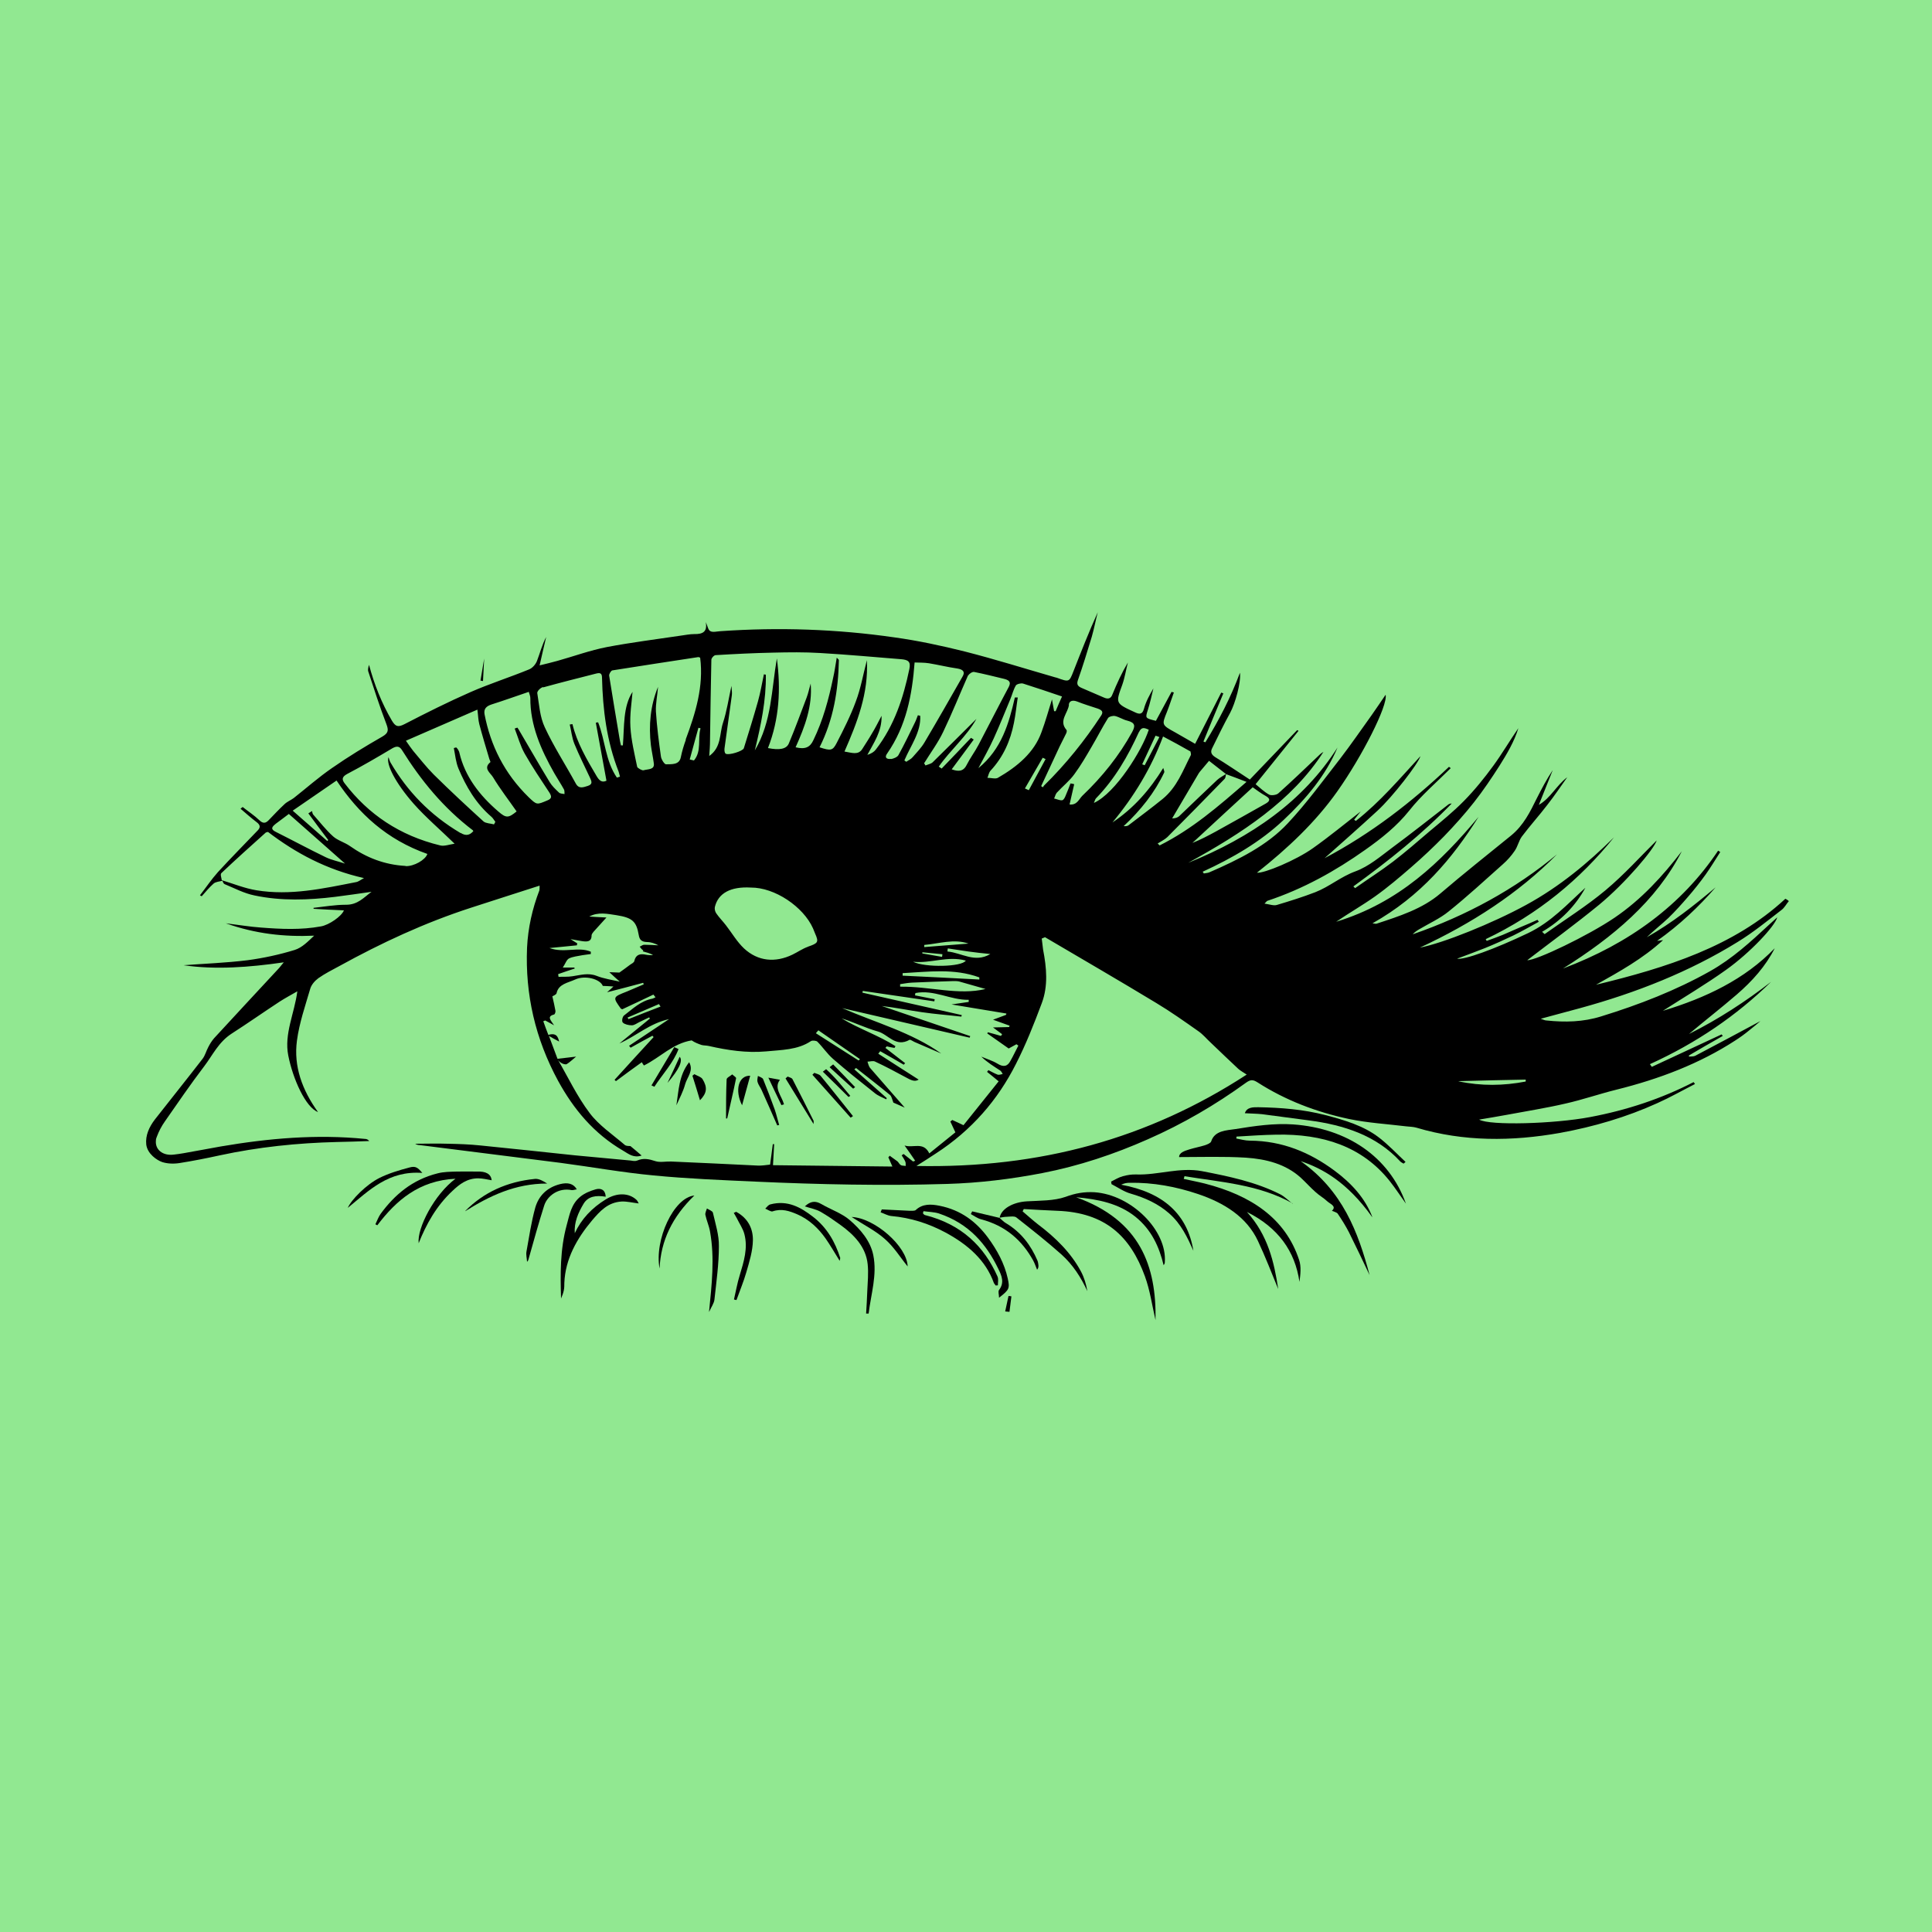 <?xml version="1.0" encoding="UTF-8"?>
<svg id="Layer_1" data-name="Layer 1" xmlns="http://www.w3.org/2000/svg" viewBox="0 0 100 100">
  <defs>
    <style>
      .cls-1 {
        fill: #91e891;
      }
    </style>
  </defs>
  <rect class="cls-1" width="100" height="100"/>
  <g>
    <path d="M28.33,53.58s0,0,0,0c0,0,0,0,.01,0,0,0,0,0,0,0Z"/>
    <path d="M92.41,46.52c-2.66,2.47-6.16,3.57-9.8,4.45,1.21-.68,2.41-1.34,3.47-2.31-.16,.02-.21,.03-.31,.04,1.18-.84,2.15-1.76,3.03-2.77-1.12,.94-2.25,1.84-3.56,2.58,.36-.35,.76-.66,1.12-1,.36-.35,.69-.72,1.01-1.09,.32-.37,.63-.76,.91-1.15,.27-.38,.51-.78,.76-1.17-.04-.02-.07-.05-.11-.07-1.89,2.82-4.6,4.81-8.03,6.1,2.58-1.62,4.83-3.49,6.15-6.07-.99,1.28-2.07,2.48-3.48,3.44-1.37,.93-4.06,2.22-4.52,2.2,1.21-.93,2.5-1.87,3.72-2.87,1.38-1.14,2.86-2.9,2.98-3.33-.82,.81-1.67,1.76-2.65,2.58-.98,.82-2.1,1.52-3.15,2.27l-.13-.12c.99-.58,1.73-1.35,2.24-2.28-.93,.84-1.76,1.77-2.97,2.35-1.74,.83-3.32,1.4-3.67,1.32,.48-.18,.97-.36,1.45-.55,.49-.2,.98-.42,1.46-.65,.45-.22,.88-.47,1.32-.71-.02-.03-.05-.07-.07-.1-.29,.13-.59,.26-.88,.38-.31,.13-.61,.27-.92,.4-.27,.11-.55,.21-.83,.31-.02-.03-.03-.06-.05-.09,2.71-1.29,4.88-3.09,6.64-5.27-1.35,1.33-2.81,2.55-4.55,3.5-1.74,.95-4.3,1.98-5.5,2.21,2.69-1.25,5.1-2.81,7.1-4.83-2.17,1.8-4.67,3.17-7.47,4.14,.09-.1,.2-.18,.32-.25,.52-.31,1.1-.57,1.55-.94,.97-.78,1.87-1.61,2.79-2.43,.24-.21,.45-.45,.62-.7,.16-.23,.21-.52,.37-.74,.42-.56,.9-1.09,1.32-1.64,.36-.46,.69-.95,1.03-1.43-.57,.43-.85,1.07-1.47,1.43,.24-.61,.48-1.21,.72-1.8-.32,.48-.58,.98-.83,1.47-.34,.69-.68,1.39-1.33,1.92-1.23,1-2.47,1.98-3.66,3-.94,.8-2.12,1.17-3.3,1.56-.04,.01-.09,0-.21-.02,2.49-1.4,4.13-3.35,5.49-5.51-1.95,2.34-4.12,4.44-7.37,5.43,.66-.45,1.36-.85,2.01-1.31,.66-.47,1.27-.99,1.87-1.51,.59-.51,1.16-1.05,1.7-1.6,.55-.57,1.07-1.15,1.55-1.76,.48-.61,.91-1.25,1.32-1.89,.39-.62,.77-1.26,.98-1.95-.45,.65-.84,1.32-1.3,1.95-.46,.63-.96,1.25-1.52,1.82-.55,.56-1.18,1.07-1.79,1.58-.62,.53-1.23,1.06-1.88,1.56-.63,.48-1.31,.91-1.96,1.37-.03-.03-.06-.06-.09-.09,1.82-1.32,3.56-2.71,5.09-4.29-.08,0-.12,.02-.16,.04-.98,.76-1.94,1.52-2.94,2.26-.59,.44-1.18,.95-1.88,1.21-.77,.28-1.34,.79-2.08,1.08-.65,.25-1.32,.46-1.99,.66-.16,.05-.37-.03-.64-.07,.11-.11,.12-.13,.14-.14,1.87-.62,3.53-1.55,5.07-2.64,.85-.6,1.64-1.23,2.28-2.03,.62-.79,1.42-1.47,2.15-2.2-.03-.02-.06-.05-.09-.07-1.92,1.82-4.02,3.45-6.44,4.73,.91-.81,1.83-1.62,2.73-2.45,.79-.72,2.13-2.46,2.23-2.83-1.07,1.16-2.08,2.36-3.34,3.35-.03-.02-.06-.04-.09-.06,.12-.15,.24-.31,.34-.43-.81,.63-1.61,1.29-2.47,1.9-.87,.62-2.54,1.32-2.9,1.27,1.58-1.25,3.03-2.61,4.16-4.21,1.28-1.81,2.62-4.44,2.5-5-.23,.33-.47,.7-.72,1.05-.54,.75-1.06,1.51-1.62,2.24-.88,1.13-1.73,2.3-2.72,3.36-1.07,1.15-2.54,1.88-4.06,2.54-.09,.04-.2,.04-.29,.06-.02-.03-.04-.06-.06-.09,1.55-.71,2.99-1.55,4.18-2.67,1.18-1.11,2.19-2.31,2.8-3.76-1.77,2.78-4.47,4.65-7.73,5.97,2.76-1.52,5.36-3.19,7-5.74-.14,.07-.23,.18-.34,.28-.66,.63-1.31,1.25-1.99,1.86-.09,.09-.37,.13-.48,.07-.27-.15-.49-.37-.7-.54,.76-.94,1.49-1.85,2.22-2.76-.02-.02-.05-.03-.07-.04-.82,.86-1.65,1.72-2.45,2.56-.66-.43-1.21-.81-1.79-1.16-.22-.14-.25-.28-.16-.46,.3-.61,.6-1.23,.93-1.83,.27-.5,.57-1.58,.51-2.08-.48,1.29-1.09,2.46-1.79,3.6-.03-.01-.07-.02-.1-.04,.34-.83,.68-1.66,1.03-2.49-.04-.02-.08-.03-.11-.04-.45,.88-.89,1.75-1.35,2.65-.37-.21-.7-.4-1.03-.59-.71-.39-.7-.39-.43-1.06,.13-.33,.24-.68,.36-1.01-.04,0-.08-.02-.12-.03-.27,.5-.54,1-.81,1.5-.57-.14-.55-.14-.42-.56,.12-.37,.2-.75,.29-1.12-.2,.34-.39,.69-.49,1.06-.08,.29-.23,.29-.46,.18-1.03-.47-1.01-.47-.66-1.43,.13-.37,.19-.77,.29-1.15-.32,.54-.57,1.09-.8,1.65-.08,.22-.22,.26-.43,.17-.39-.16-.77-.34-1.16-.5-.21-.09-.27-.19-.2-.4,.26-.74,.49-1.49,.72-2.25,.12-.42,.2-.85,.31-1.27-.46,1.02-.86,2.04-1.26,3.06-.22,.56-.22,.56-.86,.33-.02,0-.05-.02-.08-.02-1.56-.45-3.12-.94-4.69-1.34-1.2-.3-2.41-.56-3.64-.73-2.98-.43-5.99-.53-9-.32-.18,.01-.39,.07-.52,0-.12-.06-.14-.26-.24-.47,.09,.49-.14,.63-.6,.62-.23,0-.46,.05-.69,.08-1.27,.19-2.56,.35-3.82,.59-.88,.17-1.72,.48-2.58,.72-.29,.08-.58,.15-.91,.23,.12-.54,.23-1,.34-1.47-.22,.41-.32,.84-.48,1.25-.07,.17-.23,.36-.41,.43-1,.41-2.04,.74-3.02,1.17-1.16,.51-2.3,1.08-3.42,1.66-.35,.18-.47,.12-.65-.17-.54-.92-.92-1.89-1.19-2.9-.03,.11-.07,.24-.04,.34,.3,.91,.59,1.82,.94,2.73,.11,.3,.12,.45-.2,.64-.89,.51-1.78,1.05-2.61,1.63-.7,.48-1.33,1.04-1.99,1.56-.15,.11-.35,.19-.48,.32-.29,.27-.55,.55-.82,.83-.15,.15-.28,.18-.47,0-.26-.25-.58-.46-.87-.69-.04,.03-.07,.06-.11,.09,.28,.24,.55,.48,.84,.7,.17,.13,.2,.25,.07,.4-.69,.72-1.4,1.44-2.08,2.18-.34,.38-.62,.8-.93,1.2,.03,.02,.06,.03,.09,.05,.2-.22,.39-.46,.62-.66,.11-.09,.29-.1,.45-.14,.03,.06,.06,.15,.11,.17,.51,.21,1.01,.48,1.56,.59,1.38,.29,2.78,.24,4.17,.07,.63-.08,1.25-.17,1.88-.26-.4,.29-.71,.68-1.34,.67-.55,0-1.11,.1-1.66,.16,0,.02,0,.03,0,.05,.53,.03,1.05,.06,1.57,.08-.11,.3-.77,.76-1.19,.83-1.03,.19-2.07,.14-3.1,.06-.58-.04-1.16-.14-1.82-.22,1.52,.54,3.01,.71,4.57,.64-.31,.29-.62,.62-1.01,.74-.78,.24-1.61,.42-2.43,.53-1.13,.14-2.28,.18-3.32,.26,1.65,.24,3.39,.11,5.19-.15-.11,.13-.17,.2-.23,.28-1.13,1.22-2.26,2.43-3.38,3.65-.12,.14-.22,.3-.3,.46-.11,.2-.16,.43-.3,.61-.81,1.05-1.64,2.08-2.46,3.13-.3,.39-.5,.83-.45,1.3,.06,.48,.54,.81,.83,.91,.26,.08,.56,.1,.89,.05,.7-.11,1.4-.25,2.09-.4,1.99-.43,4.01-.64,6.05-.69,.56-.01,1.12-.03,1.68-.05-.07-.09-.15-.11-.22-.11-2.52-.25-5-.03-7.46,.39-.64,.11-1.28,.24-1.93,.35,0,0,0,0,0,0-.16,.03-.33,.05-.49,.07-.59,.08-.99-.26-.94-.73,0-.07,.02-.13,.05-.2,.1-.27,.24-.54,.41-.78,.67-.96,1.33-1.93,2.04-2.86,.44-.58,.74-1.25,1.42-1.69,.84-.54,1.65-1.11,2.49-1.66,.28-.18,.58-.34,.91-.53-.15,1.15-.69,2.2-.47,3.32,.24,1.22,.9,2.69,1.54,2.93-.82-1.14-1.27-2.37-1.09-3.7,.12-.91,.43-1.8,.69-2.69,.06-.2,.23-.4,.42-.54,.34-.24,.72-.43,1.09-.63,2.16-1.19,4.41-2.24,6.82-3.02,1.16-.38,2.34-.75,3.54-1.14,0,.1,0,.17-.01,.24-.37,.96-.59,1.95-.64,2.97-.1,2.41,.42,4.71,1.61,6.9,.79,1.44,1.83,2.72,3.38,3.62,.27,.16,.53,.38,.94,.24-.2-.17-.38-.33-.58-.49-.06,0-.21,0-.28-.05-.63-.54-1.36-1.03-1.83-1.66-.65-.86-1.11-1.84-1.65-2.77,0,0,0,0,0,0l-.46-1.23s0,0-.01,0c0,0,0,0,0,0-.1-.25-.19-.5-.28-.75,.03-.01,.07-.03,.1-.04,.12,.06,.24,.13,.46,.25-.18-.27-.39-.46,0-.56,.04-.01,.08-.13,.07-.19-.04-.24-.1-.48-.16-.75,.05-.03,.21-.09,.22-.17,.1-.47,.59-.53,.96-.7,.52-.24,1.3-.02,1.43,.33,.17,0,.33,.02,.55,.03-.11,.11-.18,.17-.33,.3,.7-.18,1.29-.33,1.87-.49,.01,.03,.02,.06,.03,.08-.29,.12-.58,.25-.87,.37-.74,.29-.74,.29-.32,.88,.01,.02,.05,.02,.08,.04,.53-.25,1.07-.5,1.61-.76,.04,.05,.07,.09,.11,.14-.06,.02-.11,.06-.16,.07-.62,.12-1.02,.53-1.47,.87-.09,.07-.13,.31-.06,.37,.09,.09,.3,.14,.46,.14,.14,0,.27-.11,.4-.17,.16-.08,.33-.16,.5-.24,.01,.02,.03,.04,.04,.06-.53,.43-1.05,.86-1.58,1.29,.88-.39,1.56-1.04,2.57-1.26-.71,.47-1.39,.93-2.07,1.38,.03,.03,.06,.07,.08,.1,.37-.21,.75-.42,1.13-.62,.02,.02,.04,.05,.06,.07-.68,.74-1.35,1.47-2.02,2.21,.02,.02,.04,.04,.07,.07,.44-.33,.88-.65,1.34-.98,.04,.07,.07,.12,.11,.17,.86-.43,1.49-1.14,2.47-1.3,.16,.11,.34,.18,.52,.24,.12,.03,.25,.02,.37,.05,.97,.22,1.95,.37,2.96,.28,.8-.08,1.63-.07,2.32-.53,.07-.05,.29-.03,.34,.03,.28,.28,.5,.62,.81,.89,.7,.61,1.43,1.19,2.16,1.77,.17,.14,.39,.22,.59,.32,.01-.02,.02-.04,.03-.06-.56-.5-1.12-.99-1.68-1.49,.03-.02,.06-.05,.09-.07,.58,.46,1.17,.91,1.75,1.39,.09,.07,.11,.22,.18,.4,.11,.05,.32,.14,.59,.26-.63-.72-1.22-1.39-1.8-2.06-.07-.09-.09-.21-.13-.32,.13,0,.3-.06,.4,0,.54,.25,1.06,.53,1.58,.81,.24,.13,.46,.26,.67,.12-.7-.45-1.4-.89-2.09-1.34,.03-.04,.07-.09,.1-.13,.41,.23,.81,.46,1.22,.7,.02-.03,.04-.05,.07-.08-.34-.26-.68-.53-1.02-.79,.02-.03,.05-.06,.07-.08,.13,.03,.26,.06,.4,.08,.02-.03,.03-.06,.05-.09-.87-.56-1.9-.9-2.79-1.44,.64,.2,1.24,.5,1.88,.68,.54,.15,.91,.84,1.64,.43,.04-.02,.16,.07,.25,.11,.46,.2,.93,.4,1.39,.6-1.53-1.09-3.4-1.6-5.13-2.35,2.2,.51,4.4,1.02,6.6,1.53,0-.02,.02-.05,.03-.08-1.52-.52-3.05-1.04-4.58-1.56,.7,.08,1.38,.22,2.07,.32,.68,.1,1.37,.15,2.05,.23,0-.02,.02-.05,.02-.08-1.71-.39-3.43-.77-5.14-1.16,0-.03,.01-.06,.02-.09,1.23,.18,2.47,.36,3.7,.54l.02-.11c-.34-.07-.68-.13-1.02-.2,0-.04,.02-.08,.02-.12,.97-.19,1.82,.37,2.76,.35,0,.04,0,.07,0,.11-.25,.04-.51,.07-.89,.13,1.03,.17,1.93,.32,2.84,.47,0,.02-.01,.05-.02,.07-.2,.07-.39,.15-.67,.25,.36,.13,.61,.22,.86,.31-.01,.02-.02,.05-.03,.07-.24,0-.49,.02-.83,.02,.22,.17,.35,.26,.47,.35-.02,.03-.04,.06-.06,.09-.23-.07-.46-.13-.68-.19,0,.02-.02,.04-.03,.06,.37,.26,.75,.53,1.11,.78,.16-.09,.28-.15,.4-.22l.1,.07c-.14,.26-.26,.53-.41,.79-.15,.29-.36,.34-.68,.14-.25-.15-.55-.24-.83-.36,.3,.29,.64,.5,.98,.72,.06,.04,.09,.12,.13,.18-.09,.02-.2,.06-.27,.03-.16-.06-.31-.15-.47-.23-.02,.03-.05,.06-.07,.09,.19,.15,.37,.3,.6,.49-.63,.78-1.24,1.55-1.82,2.27-.26-.12-.42-.2-.58-.27-.03,.03-.07,.05-.1,.08,.08,.18,.16,.35,.26,.56-.42,.34-.86,.69-1.35,1.09-.3-.63-.84-.26-1.28-.41,.2,.28,.38,.54,.55,.79-.04,.01-.07,.03-.11,.04-.16-.13-.33-.26-.49-.39l-.1,.07c.07,.11,.14,.21,.19,.33,.03,.07,.01,.15,.02,.22-.09-.02-.19,0-.26-.05-.07-.04-.11-.14-.17-.19-.13-.1-.27-.19-.4-.29-.02,.03-.04,.06-.07,.08,.06,.14,.12,.27,.21,.48-2.11-.02-4.13-.05-6.18-.07,.02-.41,.04-.75,.06-1.09-.02,0-.05,0-.07,0-.04,.34-.09,.68-.14,1.06-.2,.02-.42,.06-.64,.05-1.5-.07-2.99-.15-4.49-.21-.27-.01-.57,.06-.81-.02-.33-.11-.62-.17-.94-.03-.09,.04-.22,.02-.33,0-.96-.09-1.93-.18-2.89-.27-1.63-.17-3.25-.35-4.88-.51-.57-.06-1.14-.08-1.7-.09-.56-.02-1.13,0-1.69,0,.08,.05,.16,.07,.24,.07,2.43,.31,4.86,.61,7.29,.92,1.6,.21,3.2,.5,4.81,.65,1.75,.17,3.51,.24,5.27,.32,3.31,.15,6.62,.22,9.93,.12,1.66-.05,3.3-.25,4.91-.56,1.91-.37,3.73-.98,5.47-1.75,1.82-.8,3.51-1.79,5.07-2.92,.25-.18,.37-.18,.62-.02,1.42,.91,3.02,1.53,4.73,1.89,.96,.2,1.97,.26,2.96,.38,.18,.02,.36,.02,.53,.07,2.45,.73,4.93,.71,7.42,.27,1.76-.32,3.45-.82,5.04-1.54,.67-.3,1.3-.66,1.95-.99-.02-.03-.04-.07-.07-.1-1.67,.86-3.45,1.45-5.36,1.81-1.85,.35-5.19,.45-5.74,.13,.48-.08,.96-.16,1.45-.25,1.01-.19,2.03-.35,3.02-.58,.89-.2,1.75-.5,2.64-.72,2.21-.55,4.29-1.34,6.14-2.54,.25-.16,.5-.34,.73-.53,.23-.18,.45-.37,.58-.48-1.06,.57-2.22,1.19-3.38,1.8-.09,.04-.21,.03-.32,.04,0-.02,0-.04,0-.06,.58-.34,1.16-.68,1.75-1.01-.02-.03-.04-.05-.06-.08-1.2,.56-2.4,1.12-3.61,1.68-.03-.04-.07-.09-.1-.14,2.4-1.09,4.48-2.51,6.27-4.26-1.32,1.02-2.73,1.94-4.25,2.7,.82-.69,1.67-1.35,2.47-2.04,.81-.7,1.5-1.47,1.97-2.4-1.55,1.61-3.57,2.57-5.79,3.24,1.09-.7,2.22-1.37,3.27-2.12,1.25-.89,2.53-2.26,2.65-2.72-.17,.15-.3,.27-.43,.39-.94,.87-1.88,1.74-3.05,2.4-1.76,.99-3.66,1.73-5.64,2.34-.93,.29-1.86,.31-2.82,.21-.08,0-.16-.04-.3-.09,.73-.2,1.38-.37,2.04-.55,2.92-.8,5.67-1.89,8.16-3.43,.8-.49,1.52-1.08,2.26-1.65,.16-.12,.25-.31,.38-.46-.03-.02-.06-.05-.09-.07ZM28.11,35.58c.9-.25,1.82-.48,2.72-.71,.22-.06,.33-.04,.33,.21,.04,1.65,.24,3.28,.86,4.86,.03,.08,.04,.17,.07,.26-.05,.02-.11,.03-.16,.05-.6-.88-.6-1.92-.97-2.86-.04,0-.08,0-.12,.02,.18,.99,.36,1.98,.55,3-.23,.11-.37,0-.51-.24-.51-.86-1.02-1.73-1.25-2.69-.05,0-.09,.02-.14,.02,.08,.33,.11,.68,.24,1,.24,.59,.53,1.16,.8,1.74,.08,.18,.18,.35-.11,.44-.23,.07-.46,.17-.62-.13-.53-.97-1.14-1.91-1.6-2.9-.26-.55-.29-1.17-.39-1.77-.02-.1,.16-.28,.3-.32Zm-13.84,7.06c.25-.18,.49-.37,.68-.51,.97,.86,1.91,1.68,2.91,2.57-.37-.12-.71-.19-1-.33-.87-.42-1.72-.88-2.58-1.31-.29-.14-.21-.26-.02-.41Zm4.15,3.02c-1.69,.33-3.39,.71-5.15,.42-.61-.1-1.19-.34-1.79-.52-.02-.13-.09-.31-.02-.37,.75-.71,1.52-1.4,2.3-2.1,.02-.01,.05-.01,.11-.03,1.43,1.09,3.02,1.95,4.97,2.39-.16,.08-.28,.19-.42,.21Zm2.57-.84c-1.09-.06-2.03-.43-2.88-1.03-.27-.19-.64-.29-.87-.5-.38-.34-.69-.75-1.03-1.13-.04-.05-.04-.12-.06-.18-.07,.04-.13,.08-.19,.12,.34,.46,.68,.92,1.03,1.38l-.05,.05c-.57-.5-1.14-1-1.79-1.57,.78-.54,1.51-1.04,2.27-1.56,1.15,1.72,2.6,3.06,4.7,3.8-.1,.31-.7,.65-1.13,.63Zm2.85-1.7c-1.59-.94-2.76-2.17-3.62-3.64-.05-.08-.07-.17-.11-.29-.14,.36,.36,1.34,1.3,2.41,.62,.7,1.36,1.33,2.12,2.07-.27,.04-.53,.14-.74,.09-2.11-.51-3.73-1.62-4.94-3.2-.15-.19-.18-.34,.12-.5,.8-.42,1.57-.87,2.34-1.33,.23-.13,.37-.11,.5,.1,.97,1.55,2.13,2.98,3.67,4.15,0,0,0,.02,.02,.04-.18,.2-.37,.27-.66,.09Zm1.95-1.12c-.99-.85-1.73-1.83-2.01-3.03-.01-.06-.04-.11-.07-.17-.02-.04-.06-.07-.09-.11-.05,0-.09,.02-.13,.03,.07,.35,.1,.72,.24,1.06,.39,.92,.89,1.8,1.71,2.5,.08,.07,.13,.17,.2,.26-.02,.04-.05,.08-.07,.13-.18-.05-.42-.05-.54-.15-.88-.8-1.74-1.6-2.58-2.43-.38-.38-.71-.81-1.06-1.22-.12-.15-.22-.3-.38-.53,1.25-.54,2.43-1.06,3.7-1.61,.04,.3,.04,.53,.1,.76,.16,.6,.34,1.2,.52,1.8,.02,.06,.07,.15,.05,.16-.39,.32,.01,.56,.14,.78,.36,.6,.81,1.18,1.22,1.77-.42,.34-.54,.36-.95,0Zm2.54-.57c-.55,.23-.54,.24-.96-.16-1.27-1.24-1.98-2.69-2.29-4.3-.05-.28,.09-.42,.37-.51,.63-.2,1.24-.42,1.92-.65,.03,.11,.08,.22,.08,.32-.01,1.39,.54,2.66,1.24,3.89,.16,.28,.34,.55,.5,.84,.04,.07,.02,.16,.03,.24-.1-.02-.24-.02-.29-.08-.18-.17-.36-.34-.48-.54-.55-.9-1.07-1.82-1.61-2.73-.02-.03-.04-.06-.06-.09-.05,.02-.09,.03-.14,.05,.17,.44,.29,.89,.52,1.3,.39,.69,.84,1.35,1.28,2.02,.11,.18,.14,.3-.11,.4Zm4.94,7.81c.17,.06,.36,.08,.53,.2-.11,0-.23,0-.34-.02-.35-.08-.56,0-.63,.33-.02,.07-.13,.13-.21,.18-.17,.13-.34,.25-.56,.41-.09,0-.27-.01-.52-.02,.21,.2,.38,.35,.54,.49-.39-.09-.82-.15-1.2-.3-.44-.17-.83-.04-1.25,.02-.24,.04-.48,.02-.72,.03,0-.04-.02-.09-.02-.14,.29-.1,.58-.2,.86-.29,0-.02-.02-.03-.03-.05-.2,0-.4,0-.59,0,.14-.21,.19-.4,.32-.47,.2-.1,.46-.12,.7-.17,.14-.02,.29-.04,.43-.06,0-.04,0-.08,0-.12-.65-.28-1.37,.09-2.14-.19,.55-.05,.99-.1,1.42-.14,0-.03,.01-.06,.02-.1-.1-.06-.2-.13-.35-.22,.23,.04,.4,.07,.58,.1,.26,.04,.51,.05,.51-.29,0-.06,.05-.13,.1-.19,.2-.22,.4-.44,.67-.74-.39-.02-.64-.03-.89-.05,.46-.25,.94-.14,1.41-.07,.82,.13,1.03,.32,1.15,1.02,.04,.24,.13,.36,.43,.37,.2,0,.4,.07,.59,.17-.24-.01-.49-.03-.74-.03-.08,0-.15,.07-.23,.1,.06,.07,.11,.16,.19,.19Zm-.74,3.51s-.03-.06-.05-.08c.54-.23,1.08-.46,1.63-.7,.02,.04,.05,.09,.08,.13-.55,.21-1.11,.43-1.66,.65Zm3.38-13.39c-.07-.02-.14-.03-.21-.05,.15-.55,.3-1.1,.45-1.64,.03,0,.07,.02,.11,.03-.16,.54,.07,1.17-.34,1.66Zm-.41-1.07c-.11,.3-.2,.6-.26,.9-.08,.41-.47,.36-.77,.37-.08,0-.24-.25-.26-.4-.11-.78-.21-1.55-.26-2.33-.02-.42,.08-.85,.11-1.28-.4,.98-.49,1.99-.37,3.02,.04,.31,.11,.62,.15,.93,.06,.36-.32,.3-.53,.37-.07,.02-.31-.11-.33-.18-.14-.68-.31-1.37-.35-2.06-.04-.65,.07-1.3,.11-1.82-.5,.77-.42,1.78-.5,2.77h-.1c-.03-.13-.06-.26-.08-.4-.18-1.07-.36-2.14-.53-3.21-.01-.08,.09-.25,.16-.27,1.49-.24,2.97-.46,4.46-.69,.02,0,.05,.02,.09,.03,.19,1.49-.24,2.87-.75,4.24Zm29.34,2.46c.24,.17,.44,.32,.66,.44,.27,.15,.24,.27,.02,.4-.86,.49-1.73,.97-2.59,1.45-.39,.21-.78,.42-1.21,.59,1.04-.96,2.08-1.93,3.12-2.88Zm-2.82-.68s.05-.09,.08-.12c.16-.19,.32-.38,.48-.57,.29,.23,.58,.45,.87,.68,0,0,0,0,.01,0,0,0,0,0,0,.01,.33,.12,.65,.24,1.06,.4-1.46,1.27-2.82,2.45-4.5,3.29-.03-.03-.06-.07-.1-.1,.17-.11,.36-.2,.5-.33,.99-1,1.98-2,2.96-3.01,.06-.06,.06-.17,.08-.26t0,0h0c-.15,.1-.33,.19-.46,.31-.66,.62-1.31,1.25-1.96,1.87-.08,.07-.19,.12-.37,.12,.45-.77,.9-1.53,1.35-2.29Zm-.41-1.19s.06,.16,.02,.22c-.41,.79-.7,1.64-1.46,2.26-.57,.46-1.16,.9-1.75,1.35-.06,.05-.15,.06-.26,.05,.89-.83,1.61-1.74,2.1-2.78,.02-.05-.02-.11-.05-.23-.69,1.12-1.51,2.07-2.63,2.82,1.12-1.35,2-2.8,2.62-4.45,.47,.25,.94,.5,1.39,.76Zm-1.6-.73l-.76,1.46s-.08-.03-.13-.05c.23-.49,.46-.99,.69-1.48,.07,.02,.13,.04,.2,.07Zm-1.06-.25c.13-.28,.27-.24,.51-.13-.34,1.06-1.72,3.28-2.84,3.79,.05-.11,.06-.19,.11-.24,.99-1.02,1.66-2.2,2.22-3.43Zm-1.59-.74c.04-.07,.24-.12,.35-.1,.22,.05,.42,.19,.64,.24,.43,.11,.41,.29,.25,.59-.67,1.22-1.54,2.31-2.58,3.3-.18,.18-.27,.49-.66,.45,.08-.36,.16-.71,.24-1.05-.06-.02-.13-.03-.19-.04-.08,.2-.15,.4-.24,.6-.04,.1-.1,.25-.19,.27-.12,.02-.28-.06-.42-.09,.05-.1,.07-.22,.14-.3,.3-.33,.66-.61,.91-.96,.34-.46,.62-.95,.9-1.43,.29-.49,.54-.99,.84-1.47Zm-2.04-.68c.02-.2,.19-.26,.43-.17,.35,.14,.72,.25,1.08,.37,.18,.07,.3,.15,.17,.35-.85,1.3-1.83,2.52-2.96,3.63-.02,.02-.04,.06-.06,.09-.03-.02-.06-.04-.09-.06,.32-.68,.64-1.38,.96-2.06,.11-.23,.23-.45,.34-.68,.02-.05,.04-.14,.01-.17-.42-.48,.09-.88,.13-1.31Zm-2.07,4.42c-.07-.03-.13-.06-.2-.09,.31-.53,.61-1.06,.92-1.59,.05,.02,.1,.05,.15,.07-.29,.54-.58,1.07-.87,1.61Zm-3.13-5.94c.04-.09,.22-.2,.3-.18,.51,.1,1.02,.23,1.52,.35,.26,.06,.42,.15,.27,.43-.53,.99-1.04,2-1.56,2.99-.19,.36-.44,.69-.62,1.05-.18,.36-.46,.33-.77,.22,.39-.52,.76-1.03,1.14-1.54-.04-.03-.09-.06-.14-.09-.5,.53-1.01,1.06-1.52,1.59-.05-.03-.1-.07-.15-.1,.6-.86,1.45-1.57,1.95-2.47-.76,.75-1.51,1.51-2.27,2.25-.09,.08-.25,.11-.37,.16-.02-.04-.04-.08-.07-.11,.33-.54,.72-1.06,.99-1.63,.46-.96,.86-1.96,1.29-2.93Zm-2.86,14.82c.91,.1,1.79-.32,2.73-.06-.2,.33-2.1,.37-2.73,.06Zm3.43,.81s0,.07,0,.11c-1.32-.07-2.65-.14-3.97-.2,0-.04,0-.08,0-.13,1.33-.07,2.66-.26,3.97,.22Zm-1.92-1.06c-.34-.06-.68-.12-1.03-.18,0-.02,0-.04,0-.06,.35,.03,.7,.07,1.04,.1,0,.05-.02,.1-.02,.14Zm-.93-.51s0-.07,0-.11c.78-.07,1.54-.33,2.29-.07-.73,.06-1.5,.12-2.28,.18Zm-6.01-.02c-.29,.1-.54,.28-.81,.41-.89,.43-1.79,.35-2.51-.32-.37-.35-.62-.79-.93-1.19-.16-.21-.36-.41-.51-.63-.06-.09-.09-.22-.07-.32,.17-.72,.82-1.07,1.86-1.01,1.24-.01,2.72,.99,3.22,2.11,.04,.09,.07,.18,.11,.27,.2,.45,.15,.5-.37,.68Zm2.68,5.82s-.04,.05-.07,.07c-.74-.47-1.47-.94-2.21-1.41,.04-.05,.08-.1,.13-.15,.72,.5,1.43,.99,2.15,1.49Zm.38-15.74c.33-.63,.76-1.21,.74-2.03-.19,.36-.33,.64-.49,.9-.16,.28-.34,.55-.51,.82-.21,.33-.54,.19-.92,.13,.66-1.51,1.25-3.01,1.16-4.73-.2,.77-.32,1.47-.57,2.13-.27,.74-.63,1.45-.99,2.15-.21,.41-.31,.42-.89,.23,.72-1.43,.97-2.96,1-4.51,0-.03-.04-.05-.11-.13-.07,.39-.11,.72-.19,1.06-.23,1.1-.52,2.18-1.02,3.21-.17,.37-.42,.49-.92,.37,.48-1.07,.88-2.13,.78-3.3-.07,.24-.12,.49-.21,.73-.3,.79-.59,1.59-.92,2.37-.12,.29-.48,.36-1.08,.24,.59-1.51,.67-3.06,.46-4.64-.28,1.61-.26,3.27-1.14,4.76,.31-1.29,.59-2.59,.57-3.92-.03,0-.07-.01-.1-.02-.1,.47-.18,.95-.31,1.41-.23,.81-.48,1.62-.73,2.42-.05,.15-.79,.38-.94,.28-.06-.04-.07-.18-.06-.27,.12-.92,.26-1.83,.38-2.75,.02-.14-.01-.29-.02-.49-.15,.68-.24,1.31-.44,1.92-.19,.58-.07,1.25-.71,1.71,.02-.27,.04-.53,.04-.8,.02-1.39,.04-2.78,.07-4.18,0-.09,.14-.24,.22-.24,.99-.06,1.99-.11,2.98-.13,.81-.02,1.63-.03,2.44,.02,1.4,.08,2.79,.21,4.18,.32,.36,.03,.51,.12,.43,.5-.31,1.49-.77,2.92-1.74,4.18-.09,.12-.24,.21-.43,.27Zm1.23,.2c-.24,.03-.35-.08-.2-.28,.99-1.43,1.29-3.02,1.42-4.71,.23,.01,.49,0,.74,.04,.49,.08,.97,.2,1.46,.27,.33,.05,.42,.19,.28,.42-.65,1.14-1.3,2.28-1.97,3.41-.16,.27-.39,.51-.61,.76-.08,.1-.22,.16-.33,.24-.03-.02-.07-.05-.1-.07,.32-.76,.87-1.47,.82-2.31-.04-.01-.08-.02-.12-.03-.05,.12-.09,.25-.15,.37-.28,.57-.55,1.14-.86,1.7-.06,.1-.25,.18-.39,.2Zm.47,11.78s0-.08,0-.12c.2-.03,.41-.07,.62-.08,.71-.03,1.43-.06,2.14-.08,.09,0,.2,0,.29,.02,.5,.14,.99,.28,1.37,.39-1.39,.34-2.89-.14-4.41-.12Zm2.45-1.81c0-.06,.01-.11,.02-.16,.36,.05,.71,.11,1.07,.16,.36,.05,.72,.09,1.13,.13-.81,.48-1.49-.07-2.22-.13Zm2.61-8.99c-.12,.07-.35,0-.54,0,.05-.12,.07-.27,.16-.37,.67-.72,1.03-1.56,1.21-2.47,.09-.44,.13-.88,.2-1.32-.05,0-.1,0-.15,0-.31,1.34-.68,2.67-1.89,3.66,.27-.51,.56-1.02,.8-1.55,.3-.66,.57-1.34,.85-2.01,.1-.24,.16-.5,.29-.72,.04-.07,.26-.13,.37-.1,.67,.21,1.34,.44,2.02,.67-.12,.27-.23,.51-.33,.76-.03,0-.06,0-.08,0-.04-.2-.07-.4-.11-.61-.18,.58-.34,1.15-.54,1.69-.38,1.06-1.24,1.78-2.26,2.37Zm-4.2,20.08c.38-.24,.68-.43,.98-.63,1.87-1.21,3.22-2.79,4.15-4.63,.52-1.02,.94-2.08,1.34-3.15,.34-.9,.25-1.85,.07-2.78-.03-.19-.04-.38-.07-.57,.06-.02,.11-.05,.17-.07,1.92,1.13,3.85,2.25,5.75,3.4,.75,.45,1.47,.96,2.18,1.46,.25,.17,.44,.41,.66,.61,.47,.45,.94,.9,1.41,1.34,.12,.11,.28,.19,.44,.3-5.1,3.32-10.72,4.86-17.1,4.73Zm28.05-4.38c1.16-.03,2.31-.06,3.47-.08,0,.03,0,.07,0,.1-1.15,.22-2.3,.24-3.47-.01Z"/>
    <path d="M71.02,62.99c-1.3-1.82-2.59-2.52-3.7-2.89,2.17,1.53,2.98,3.67,3.57,5.9-.35-.74-.7-1.48-1.07-2.22-.17-.33-.37-.65-.58-.96-.05-.07-.19-.1-.3-.15,.26-.24-.09-.35-.24-.49-.19-.18-.43-.31-.62-.49-.26-.23-.49-.49-.75-.73-.78-.71-1.79-.97-2.85-1.04-1.14-.07-2.28-.03-3.45-.03,0-.23,.28-.32,.54-.4,.26-.08,.53-.13,.79-.21,.12-.04,.3-.11,.33-.2,.18-.57,.8-.57,1.26-.64,.98-.16,2-.31,2.99-.24,2.77,.2,4.96,1.66,5.83,4.1-.28-.39-.54-.79-.84-1.17-1.43-1.8-3.47-2.45-5.87-2.4-.69,.01-1.37,.06-2.06,.1,0,.03,0,.06-.01,.1,.23,.04,.46,.11,.7,.11,1.69,.01,3.11,.61,4.38,1.55,.89,.66,1.59,1.43,1.96,2.4Z"/>
    <path d="M66.91,62.29c-1.74-.98-3.7-1.1-5.6-1.41-.01,.05-.03,.09-.04,.14,.36,.08,.73,.15,1.09,.24,2.38,.61,4.17,1.79,4.88,3.95,.12,.35,.07,.75,.02,1.14-.23-1.59-1.1-2.81-2.72-3.62,1.09,1.2,1.41,2.6,1.62,3.99-.33-.8-.66-1.66-1.05-2.49-.58-1.24-1.74-1.97-3.11-2.43-1.13-.38-2.31-.6-3.53-.58-.14,0-.27,.02-.44,.1,2.19,.4,3.43,1.53,3.74,3.42-.31-.69-.63-1.39-1.26-1.94-.56-.49-1.23-.8-1.99-1.02-.35-.1-.66-.32-.99-.49,0-.04-.01-.09-.02-.13,.2-.1,.39-.22,.61-.28,.22-.06,.46-.1,.69-.09,1.14,.04,2.24-.39,3.41-.17,1.4,.27,2.78,.56,4.03,1.19,.24,.12,.44,.33,.65,.49Z"/>
    <path d="M51.74,63.04c.07-.47,.69-.82,1.42-.86,.67-.04,1.39-.02,1.99-.23,.51-.19,.97-.27,1.5-.24,1.91,.13,3.77,1.98,3.64,3.63,0,.05-.02,.09-.06,.15-.23-.95-.62-1.83-1.46-2.51-.86-.69-1.93-.91-3.07-1.01,3.32,1.19,4.16,3.57,4.11,6.36-.18-.76-.28-1.53-.55-2.27-.75-2.06-2.04-3.3-4.54-3.39-.58-.02-1.15-.06-1.73-.09l-.06,.12c.26,.22,.51,.45,.78,.66,.93,.7,1.72,1.48,2.24,2.45,.17,.32,.27,.66,.33,1.02-.32-.7-.74-1.36-1.34-1.9-.75-.67-1.54-1.29-2.34-1.92-.09-.07-.32-.04-.48-.03-.13,0-.26,.03-.39,.05h.01Z"/>
    <path d="M45.66,62.6c.47,.02,.95,.05,1.42,.07,.11,0,.27,.01,.32-.04,.35-.33,.79-.31,1.23-.22,1.11,.22,1.9,.83,2.5,1.64,.48,.65,.86,1.35,1.03,2.12,.11,.51,.09,.58-.45,1,0-.17-.06-.32,0-.4,.29-.38,.14-.74-.04-1.1-.62-1.28-1.52-2.34-3.07-2.86-.25-.08-.53-.08-.8-.12-.01,.04-.02,.07-.03,.11,.03,.03,.06,.08,.1,.09,1.91,.48,3.07,1.63,3.76,3.18,.06,.14,.02,.3,.02,.46-.04,0-.07,0-.11,.01-.03-.05-.08-.09-.1-.14-.42-1.17-1.34-1.98-2.51-2.61-.86-.46-1.79-.76-2.8-.85-.19-.02-.37-.13-.55-.19,.02-.05,.04-.1,.06-.15Z"/>
    <path d="M31.34,61.94c-.49-.08-.9-.02-1.13,.36-.29,.48-.5,.98-.46,1.53,.34-.73,.88-1.31,1.62-1.76,.58-.35,1.19-.33,1.58,.04,.04,.04,.06,.09,.11,.18-.33-.04-.61-.11-.88-.1-.73,.04-1.14,.52-1.52,.96-.81,.96-1.4,2.02-1.45,3.25,0,.13,0,.27-.03,.4-.03,.14-.08,.27-.14,.41-.04-1.27-.05-2.54,.29-3.79,.15-.54,.23-1.1,.72-1.49,.21-.17,.5-.29,.78-.37,.25-.07,.5,0,.52,.38Z"/>
    <path d="M23.59,61.01c-1.9,.09-3.08,1.12-4.06,2.41-.03-.02-.07-.03-.1-.05,.09-.18,.15-.37,.27-.54,.72-.98,1.63-1.77,2.96-2.1,.31-.08,.65-.08,.98-.09,.34-.01,.69,0,1.03,0,.48-.02,.74,.12,.78,.45-.24-.04-.47-.1-.7-.1-.58,0-.97,.31-1.32,.64-.85,.79-1.37,1.74-1.76,2.72-.09-.78,.81-2.53,1.92-3.35Z"/>
    <path d="M64.43,57.63c.1-.34,.46-.32,.7-.32,1.17,.02,2.34,.11,3.48,.41,1,.26,1.98,.55,2.78,1.17,.49,.38,.91,.83,1.36,1.25-.03,.03-.07,.06-.1,.09-.06-.04-.14-.07-.19-.13-1.22-1.32-2.88-1.87-4.72-2.11-.81-.1-1.61-.22-2.42-.32-.28-.03-.57-.03-.89-.05Z"/>
    <path d="M41.66,62.44c.29-.27,.54-.3,.85-.12,.48,.28,1.06,.48,1.46,.82,.58,.5,1.08,1.09,1.23,1.82,.21,1.03-.12,2.02-.24,3.03-.04,0-.08,0-.13,0,.02-.38,.05-.77,.06-1.15,.02-.47,.07-.94,.02-1.41-.09-.87-.68-1.51-1.44-2.05-.32-.23-.65-.46-1-.66-.23-.13-.51-.18-.82-.28Z"/>
    <path d="M36.7,67.9c.14-1.41,.3-2.78,.05-4.16-.05-.29-.18-.57-.24-.86-.02-.1,.05-.22,.08-.33,.11,.07,.29,.13,.31,.22,.13,.57,.32,1.16,.31,1.73,0,.92-.13,1.84-.23,2.76-.02,.2-.17,.4-.27,.63Z"/>
    <path d="M29.86,61.56c-.1,.01-.19,.05-.27,.04-.69-.14-1.26,.3-1.42,.79-.29,.91-.54,1.82-.8,2.74-.02,.06-.02,.12-.09,.18-.01-.18-.06-.36-.03-.53,.14-.77,.25-1.54,.46-2.29,.17-.57,.57-1.02,1.28-1.2,.4-.1,.7-.03,.87,.28Z"/>
    <path d="M38.1,62.72c.63,.34,.88,.89,.87,1.48-.01,.55-.18,1.1-.34,1.65-.14,.49-.34,.96-.51,1.44-.04,0-.09-.02-.13-.03,.1-.42,.17-.85,.3-1.26,.21-.7,.43-1.39,.24-2.12-.07-.28-.26-.55-.39-.82-.05-.1-.11-.19-.16-.28l.13-.06Z"/>
    <path d="M43.46,65.26c-.26-.42-.48-.8-.73-1.16-.37-.52-.83-.97-1.47-1.25-.4-.17-.8-.31-1.27-.15-.09,.03-.25-.09-.38-.14,.08-.08,.15-.19,.26-.22,.9-.24,1.59,.16,2.21,.64,.74,.57,1.15,1.32,1.41,2.13,0,.03-.01,.07-.03,.15Z"/>
    <path d="M51.73,63.03c.11,.09,.2,.2,.32,.27,.81,.48,1.31,1.16,1.65,1.95,.03,.08,.04,.16,.05,.25,0,.07,0,.14-.07,.22-.07-.16-.12-.33-.21-.49-.57-1.02-1.4-1.78-2.69-2.12-.19-.05-.35-.17-.53-.27,.02-.05,.05-.09,.07-.14,.48,.11,.95,.23,1.43,.34,0,0-.01,0-.01,0Z"/>
    <path d="M24.08,62.68c.95-.96,2.16-1.52,3.61-1.66,.2-.02,.43,.11,.63,.24-1.66,0-2.98,.64-4.24,1.43Z"/>
    <path d="M21.86,60.71c-1.75-.13-2.75,.9-3.86,1.81,.18-.42,.96-1.21,1.64-1.55,.48-.24,1.02-.4,1.55-.54,.32-.09,.43,0,.67,.28Z"/>
    <path d="M34.14,65.66c-.28-1.48,.73-3.68,1.8-3.78-1.14,1.1-1.74,2.34-1.8,3.78Z"/>
    <path d="M44.08,62.99c1.19,.05,2.87,1.52,2.9,2.56-.37-.45-.7-1-1.18-1.42-.47-.42-1.09-.73-1.72-1.14Z"/>
    <path d="M44.02,57.84c-.66-.74-1.32-1.48-1.97-2.21,.03-.03,.07-.07,.1-.1,.11,.05,.25,.07,.32,.15,.57,.69,1.12,1.39,1.68,2.09-.04,.03-.08,.05-.12,.08Z"/>
    <path d="M37.58,57.89c0-.67,0-1.35,.03-2.02,0-.09,.19-.17,.29-.26,.07,.07,.21,.15,.2,.2-.14,.7-.31,1.39-.46,2.08-.02,0-.04,0-.06,0Z"/>
    <path d="M40.23,58.25c-.27-.61-.53-1.22-.81-1.83-.06-.14-.17-.27-.21-.42-.03-.1,.01-.21,.02-.31,.09,.05,.24,.09,.27,.17,.21,.52,.41,1.04,.6,1.57,.09,.26,.15,.54,.23,.8-.03,0-.06,.01-.09,.02Z"/>
    <path d="M40.76,55.72c.09,.04,.23,.07,.26,.14,.37,.71,.73,1.43,1.09,2.15,.01,.03,0,.07,0,.17-.51-.83-.98-1.59-1.45-2.36,.04-.03,.07-.07,.11-.1Z"/>
    <path d="M35.01,57.21c.12-.77,.13-1.56,.66-2.23,.25,.44-.11,.78-.21,1.15-.1,.37-.29,.72-.45,1.08Z"/>
    <path d="M35.12,54.3c-.27,.72-.83,1.3-1.25,1.95-.05-.02-.1-.05-.15-.07l1.18-1.98c.07,.03,.15,.07,.22,.1Z"/>
    <path d="M38.41,57.21c-.39-.77-.19-1.55,.42-1.53-.14,.51-.28,1.01-.42,1.53Z"/>
    <path d="M36.23,56.95c-.13-.44-.26-.86-.39-1.27l.1-.08c.14,.08,.35,.14,.42,.25,.27,.44,.23,.73-.13,1.1Z"/>
    <path d="M40.45,57.21c-.23-.47-.45-.95-.68-1.43,.22,.04,.39,.07,.6,.11-.33,.42,.09,.83,.21,1.27-.04,.01-.09,.03-.13,.04Z"/>
    <path d="M43.92,56.78c-.44-.44-.89-.88-1.33-1.31,.06-.04,.11-.09,.17-.13,.47,.42,.85,.91,1.25,1.38-.03,.02-.06,.04-.09,.06Z"/>
    <path d="M43.12,55.09c.38,.39,.76,.78,1.14,1.18-.03,.03-.07,.05-.1,.08-.41-.37-.82-.74-1.22-1.11,.06-.05,.12-.1,.19-.15Z"/>
    <path d="M34.55,56.05c.21-.44,.41-.88,.63-1.35q.27,.3-.63,1.35Z"/>
    <path d="M29.82,54.69c-.22,.18-.34,.3-.49,.39-.05,.03-.19-.01-.26-.05-.1-.06-.19-.15-.28-.22,.32-.04,.64-.07,1.03-.12Z"/>
    <path d="M52.03,67.87c.06-.26,.11-.53,.17-.79,.05,0,.1,.01,.15,.02-.03,.27-.07,.53-.1,.8-.07,0-.14-.02-.22-.02Z"/>
    <path d="M25.06,34.1l-.06,1.15-.13-.02c.06-.38,.13-.77,.19-1.14Z"/>
    <path d="M28.94,53.91c-.18-.09-.35-.19-.6-.33,0,0,0,0-.01,0,0,0,0,0,0,0,.46-.15,.55,.07,.61,.33Z"/>
  </g>
</svg>